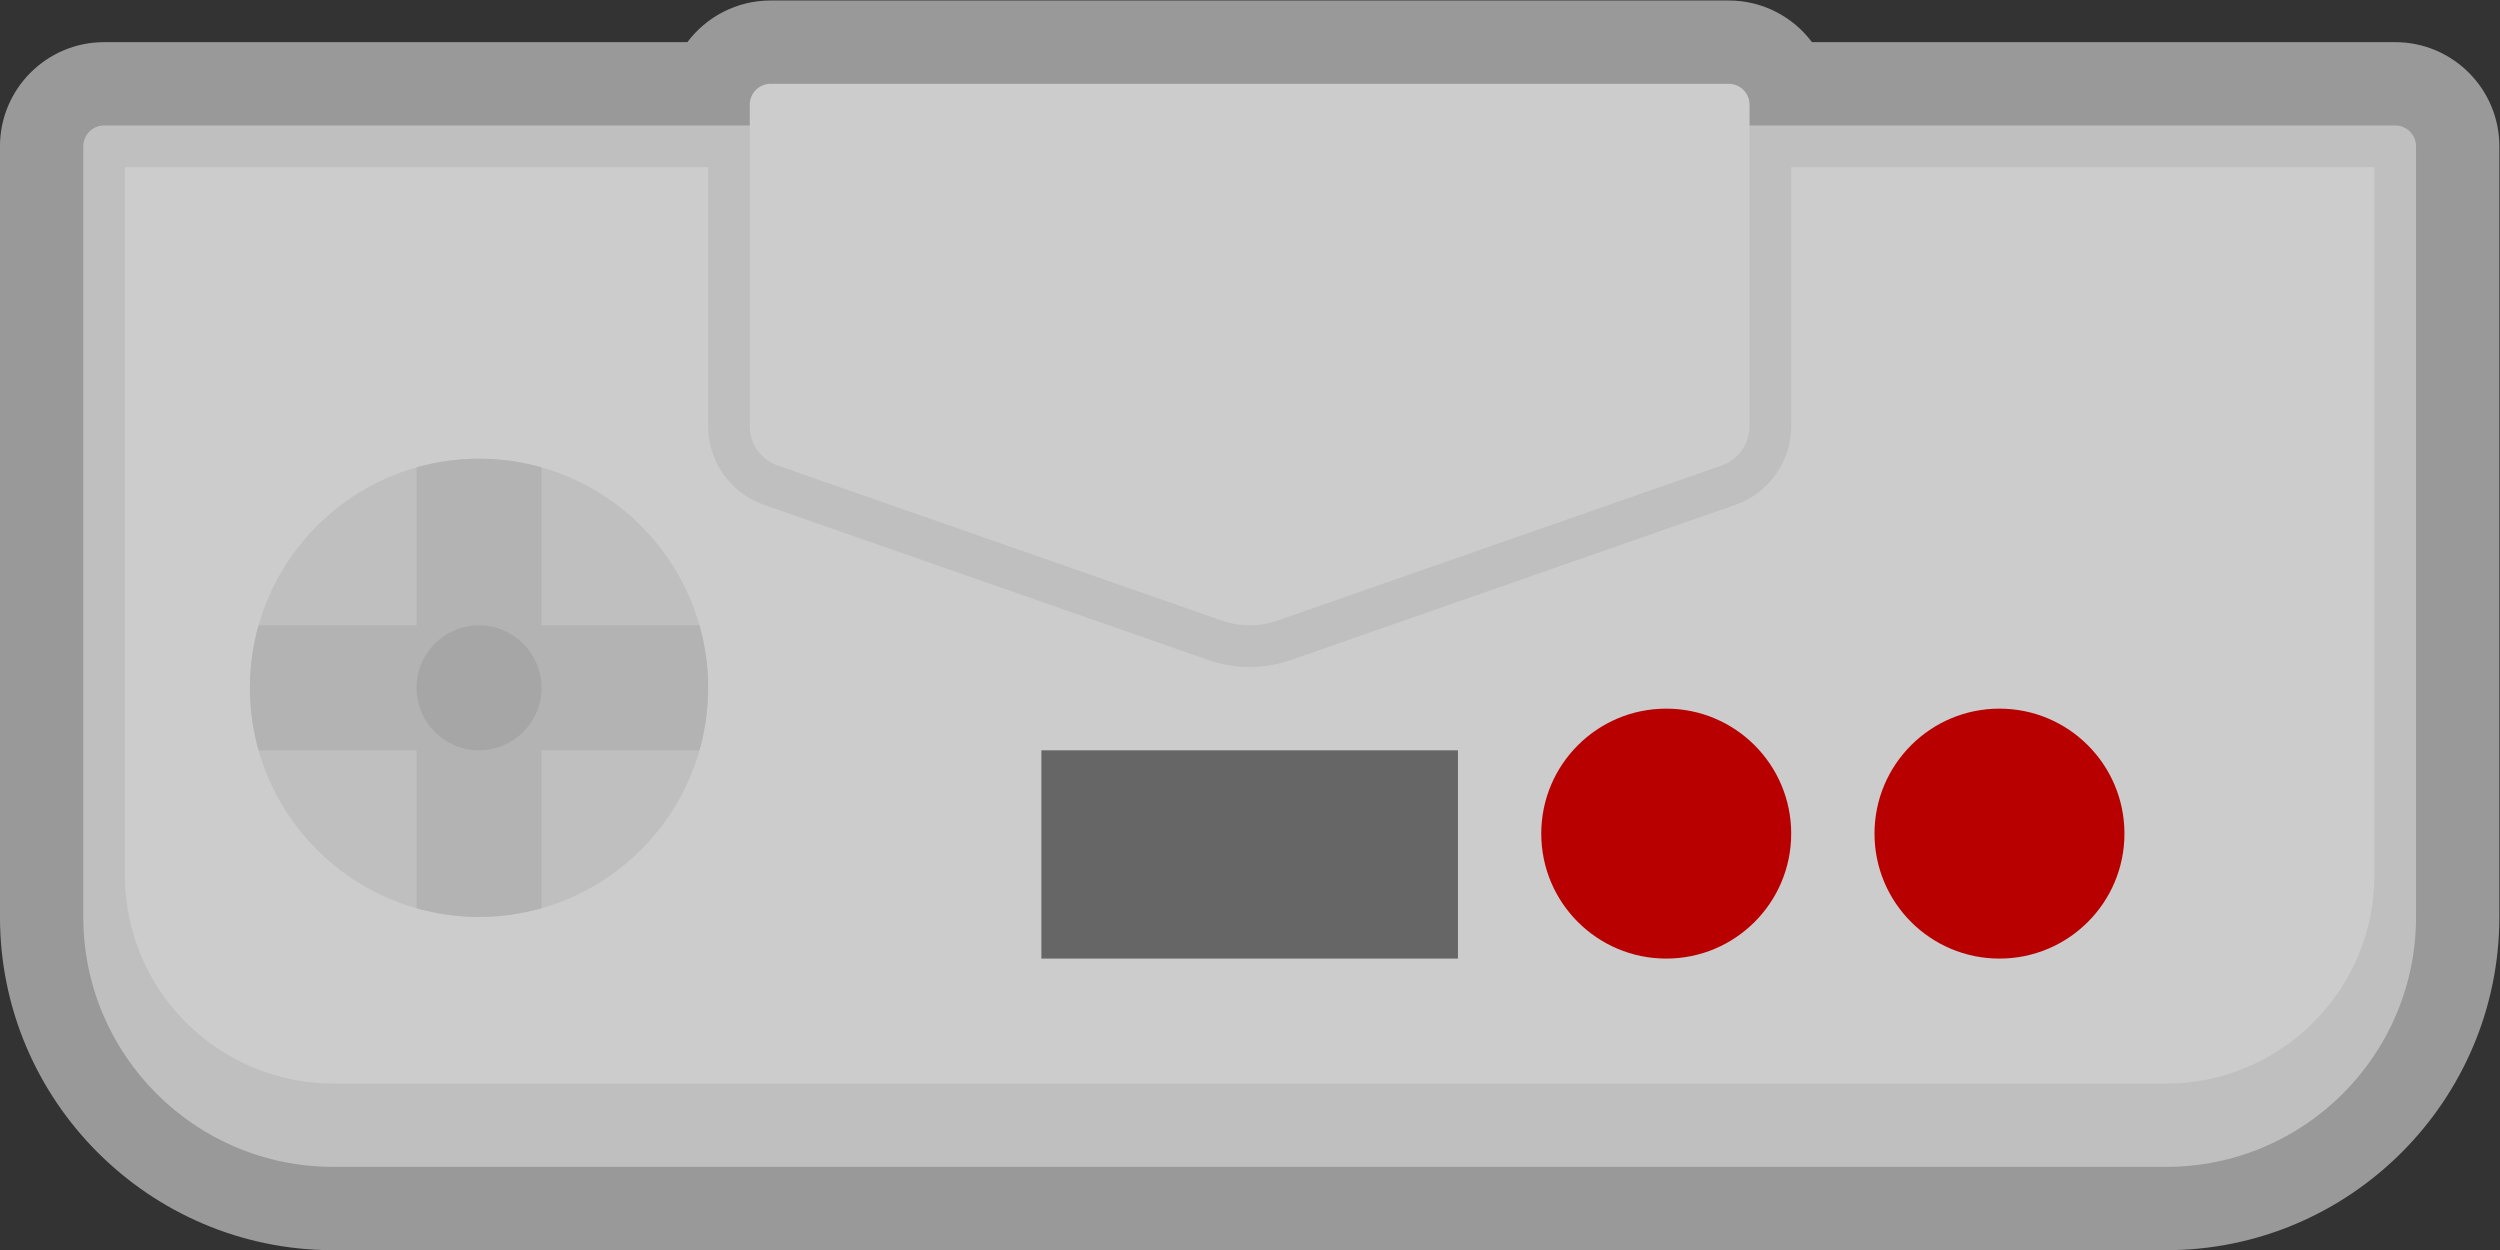 <?xml version="1.0" encoding="UTF-8" standalone="no"?>
<svg
   xmlns:dc="http://purl.org/dc/elements/1.1/"
   xmlns:cc="http://creativecommons.org/ns#"
   xmlns:rdf="http://www.w3.org/1999/02/22-rdf-syntax-ns#"
   xmlns:svg="http://www.w3.org/2000/svg"
   xmlns="http://www.w3.org/2000/svg"
   viewBox="0 0 320 160"
   height="160"
   width="320"
   xml:space="preserve"
   id="svg2"
   version="1.1"><rect x="0" y="0" width="320" height="160" fill="#333333" stroke="none"/><defs
     id="defs6"><clipPath
       id="clipPath18"
       clipPathUnits="userSpaceOnUse"><path
         id="path16"
         d="M 0,256 H 256 V 0 H 0 Z" /></clipPath><clipPath
       id="clipPath26"
       clipPathUnits="userSpaceOnUse"><path
         id="path24"
         d="M 8,188 H 248 V 68 H 8 Z" /></clipPath></defs><g
     transform="matrix(1.333,0,0,-1.333,-10.667,250.667)"
     id="g10"><g
       id="g12"><g
         clip-path="url(#clipPath18)"
         id="g14"><g
           id="g20"><g
             id="g22" /><g
             id="g34"><g
               style="opacity:0.5"
               id="g32"
               clip-path="url(#clipPath26)"><g
                 id="g30"
                 transform="translate(238,184)"><path
                   id="path28"
                   style="fill:#ffffff;fill-opacity:1;fill-rule:nonzero;stroke:none"
                   d="m 0,0 h -56.005 c -1.826,2.428 -4.73,4 -7.995,4 h -92 c -3.265,0 -6.169,-1.572 -7.995,-4 H -220 c -5.514,0 -10,-4.486 -10,-10 v -74 c 0,-17.645 14.355,-32 32,-32 h 176 c 17.645,0 32,14.355 32,32 v 74 C 10,-4.486 5.514,0 0,0" /></g></g></g></g><g
           transform="translate(238,176)"
           id="g36"><path
             id="path38"
             style="fill:#bfbfbf;fill-opacity:1;fill-rule:nonzero;stroke:none"
             d="m 0,0 h -62 -96 -62 c -1.104,0 -2,-0.896 -2,-2 v -74 c 0,-13.255 10.745,-24 24,-24 h 176 c 13.255,0 24,10.745 24,24 V -2 C 2,-0.896 1.104,0 0,0" /></g><g
           transform="translate(236,172)"
           id="g40"><path
             id="path42"
             style="fill:#cccccc;fill-opacity:1;fill-rule:nonzero;stroke:none"
             d="m 0,0 v -68 c 0,-11.028 -8.972,-20 -20,-20 h -176 c -11.028,0 -20,8.972 -20,20 V 0 h 56 v -24.878 c 0,-3.397 2.155,-6.433 5.363,-7.553 l 42.789,-14.938 0.031,-0.011 0.031,-0.011 c 1.223,-0.404 2.497,-0.609 3.786,-0.609 1.289,0 2.562,0.205 3.786,0.609 l 0.031,0.011 0.032,0.011 42.788,14.938 c 3.208,1.12 5.363,4.156 5.363,7.553 L -56,0 H 0" /></g><g
           transform="translate(176,147.122)"
           id="g44"><path
             id="path46"
             style="fill:#cccccc;fill-opacity:1;fill-rule:nonzero;stroke:none"
             d="M 0,0 C 0,-1.701 -1.075,-3.216 -2.682,-3.776 L -45.47,-18.715 c -1.642,-0.543 -3.418,-0.543 -5.06,0 L -93.318,-3.776 C -94.924,-3.216 -96,-1.701 -96,0 v 30.878 c 0,1.104 0.896,2 2,2 h 92 c 1.104,0 2,-0.896 2,-2 z" /></g><path
           id="path48"
           style="fill:#666666;fill-opacity:1;fill-rule:nonzero;stroke:none"
           d="m 148,96 h -40 v 20 h 40 z" /><g
           transform="translate(180,108)"
           id="g50"><path
             id="path52"
             style="fill:#b80000;fill-opacity:1;fill-rule:nonzero;stroke:none"
             d="m 0,0 c 0,-6.627 -5.373,-12 -12,-12 -6.627,0 -12,5.373 -12,12 0,6.627 5.373,12 12,12 C -5.373,12 0,6.627 0,0" /></g><g
           transform="translate(212,108)"
           id="g54"><path
             id="path56"
             style="fill:#b80000;fill-opacity:1;fill-rule:nonzero;stroke:none"
             d="m 0,0 c 0,-6.627 -5.373,-12 -12,-12 -6.627,0 -12,5.373 -12,12 0,6.627 5.373,12 12,12 C -5.373,12 0,6.627 0,0" /></g><g
           transform="translate(76,122)"
           id="g58"><path
             id="path60"
             style="fill:#bfbfbf;fill-opacity:1;fill-rule:nonzero;stroke:none"
             d="m 0,0 c 0,-12.15 -9.85,-22 -22,-22 -12.15,0 -22,9.85 -22,22 0,12.15 9.85,22 22,22 C -9.85,22 0,12.15 0,0" /></g><g
           transform="translate(60,143.165)"
           id="g62"><path
             id="path64"
             style="fill:#b3b3b3;fill-opacity:1;fill-rule:nonzero;stroke:none"
             d="M 0,0 C -1.908,0.54 -3.919,0.835 -6,0.835 -8.081,0.835 -10.092,0.54 -12,0 v -15.165 h -15.165 c -0.54,-1.908 -0.835,-3.919 -0.835,-6 0,-2.081 0.295,-4.092 0.835,-6 H -12 V -42.33 c 1.908,-0.54 3.919,-0.835 6,-0.835 2.081,0 4.092,0.295 6,0.835 v 15.165 h 15.165 c 0.54,1.908 0.835,3.919 0.835,6 0,2.081 -0.295,4.092 -0.835,6 H 0 Z" /></g><g
           transform="translate(60,122)"
           id="g66"><path
             id="path68"
             style="fill:#a6a6a6;fill-opacity:1;fill-rule:nonzero;stroke:none"
             d="m 0,0 c 0,-3.313 -2.687,-6 -6,-6 -3.313,0 -6,2.687 -6,6 0,3.313 2.687,6 6,6 3.313,0 6,-2.687 6,-6" /></g></g></g></g></svg>